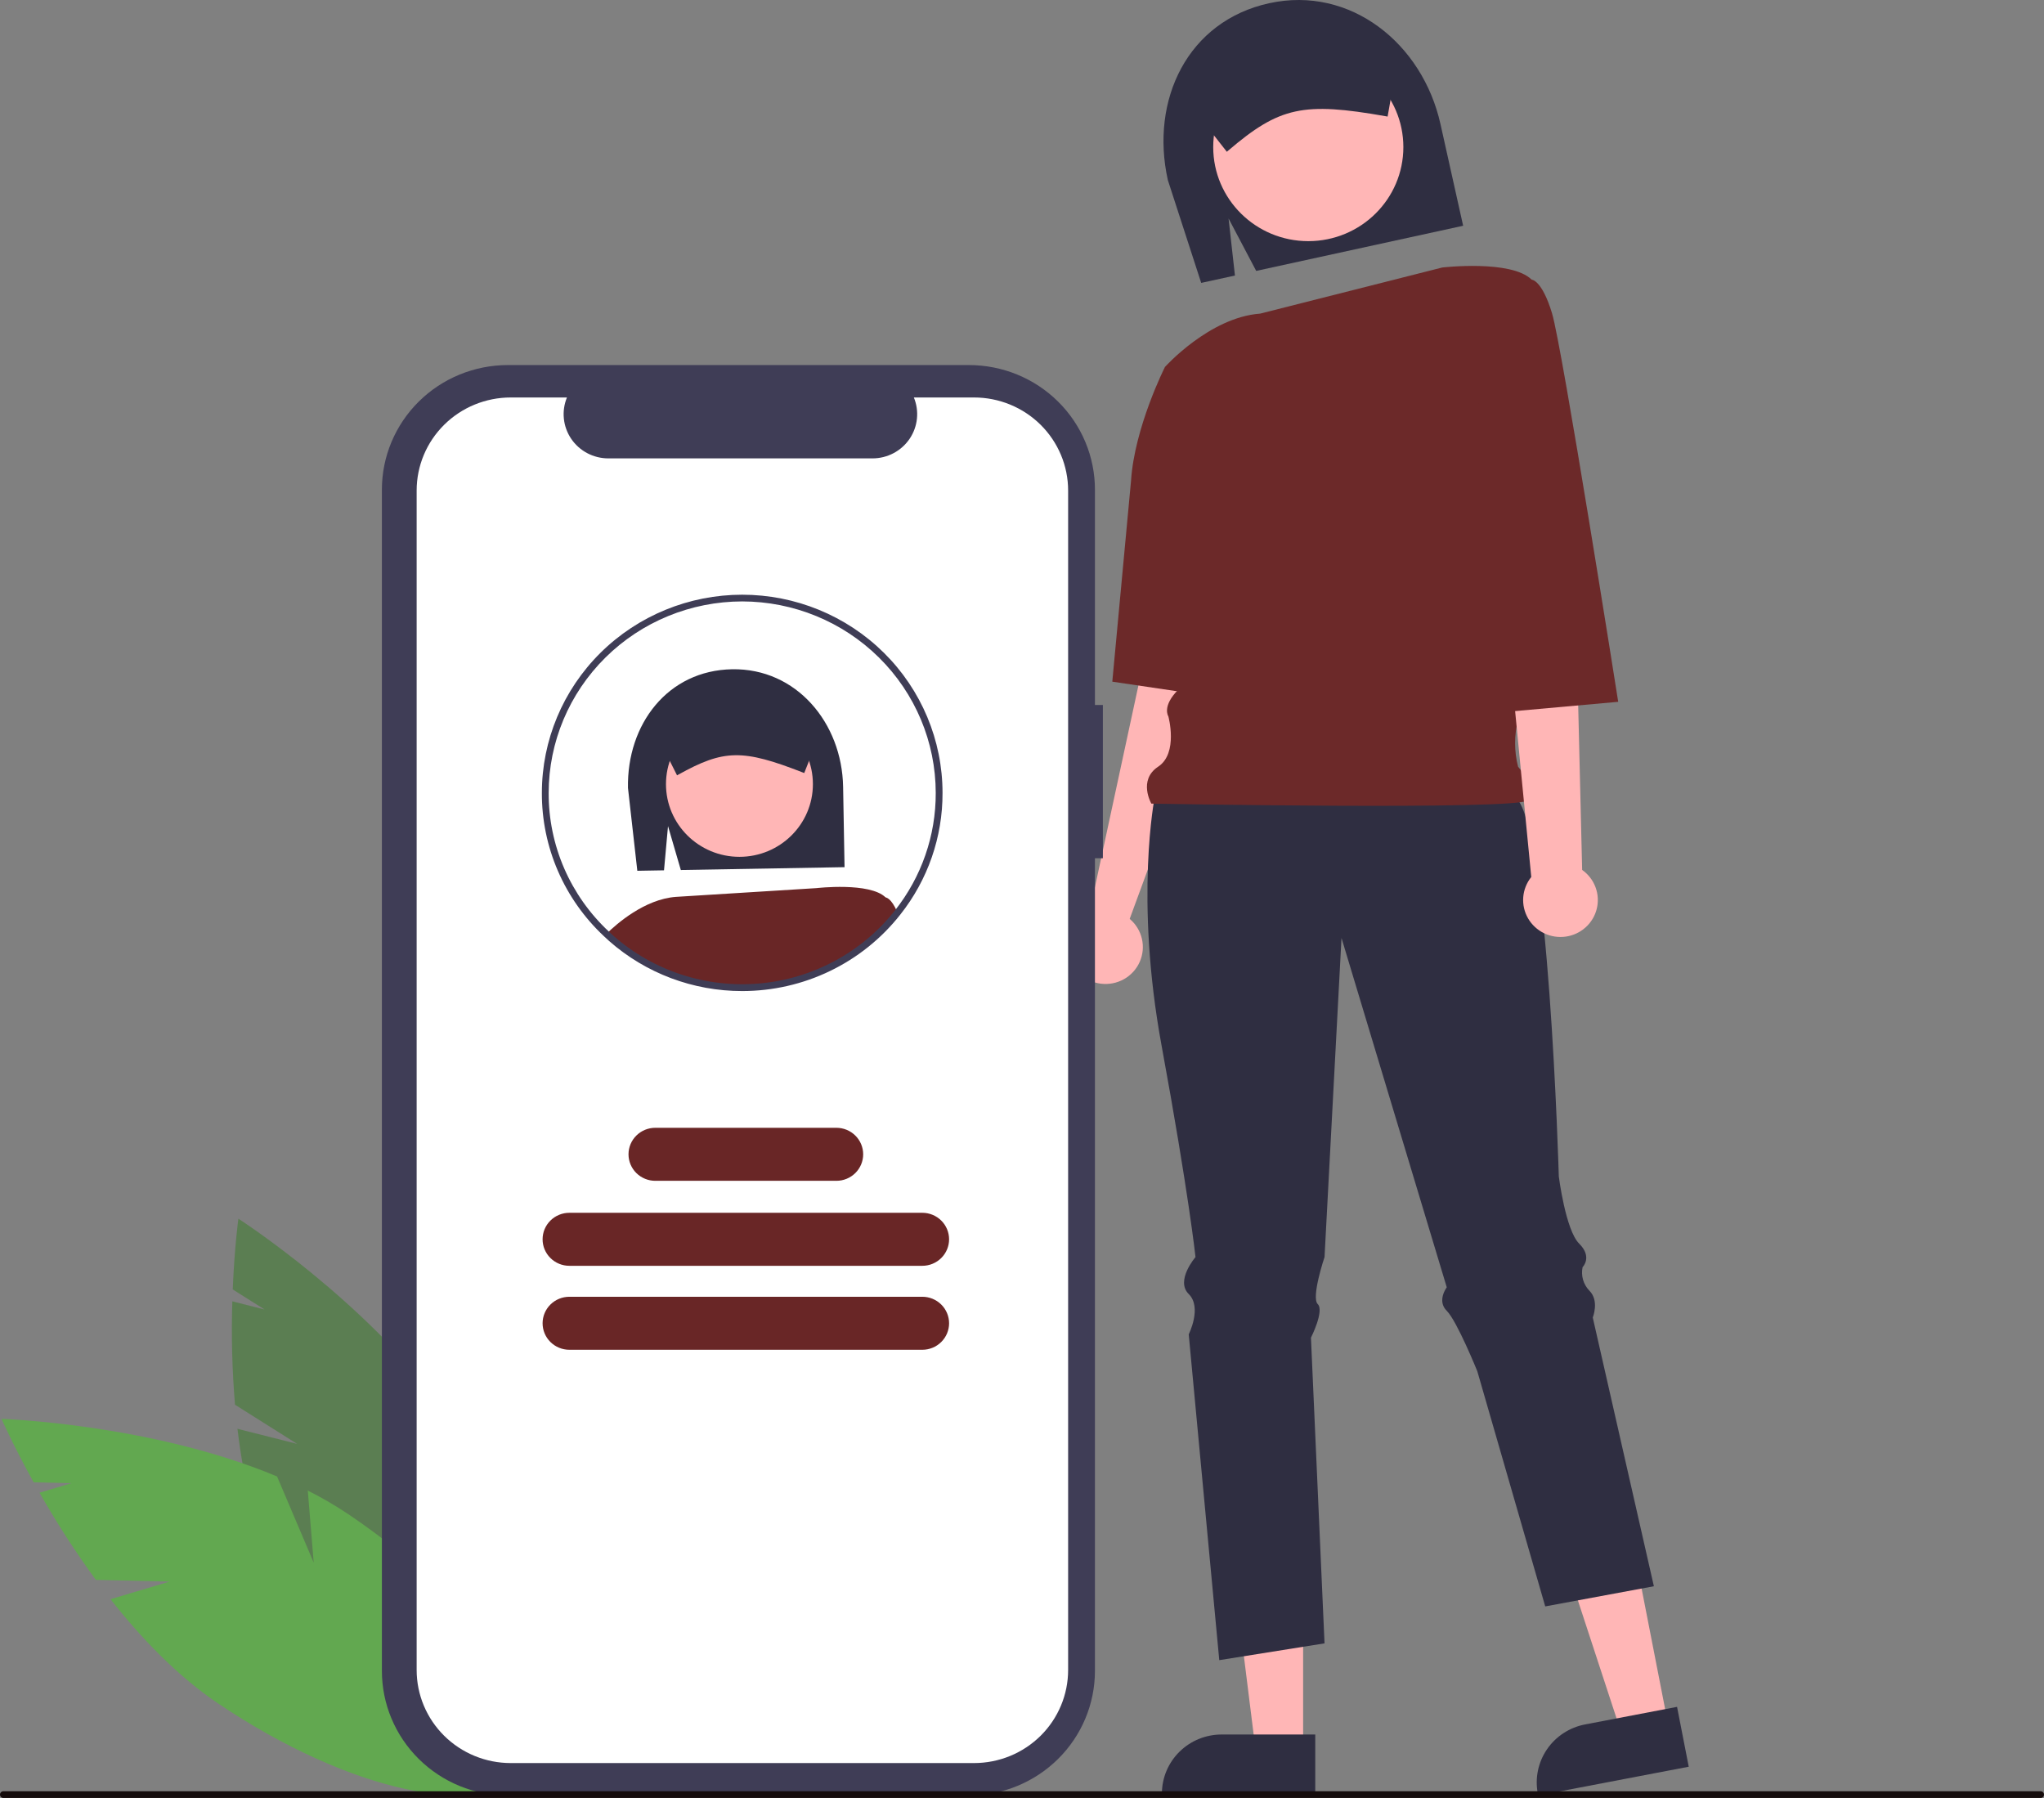 <svg width="191" height="168" viewBox="0 0 191 168" fill="none" xmlns="http://www.w3.org/2000/svg">
<rect x="0" y="0" width="191" height="168" fill="#808080" stroke="none"/>
<g clip-path="url(#clip0_149_72)">
<path d="M27.765 134.915L21.959 131.256C21.692 128.043 21.608 124.818 21.709 121.597L24.721 122.358L21.748 120.484C21.912 116.502 22.276 113.874 22.276 113.874C22.276 113.874 34.016 121.418 41.504 131.643L40.227 140.291L43.272 134.243C44.051 135.477 44.751 136.757 45.367 138.078C51.536 151.41 52.136 164.21 46.706 166.669C41.276 169.127 31.873 160.313 25.704 146.981C23.792 142.848 22.736 138.096 22.189 133.506L27.765 134.915Z" fill="#5B7E52"/>
<path d="M15.838 147.783L8.955 147.62C7.048 145.006 5.291 142.288 3.694 139.479L6.67 138.59L3.146 138.507C1.206 135.013 0.144 132.579 0.144 132.579C0.144 132.579 14.136 133.033 25.889 137.958L29.315 146.013L28.761 139.279C30.073 139.937 31.341 140.675 32.558 141.491C44.806 149.749 52.008 160.4 48.644 165.281C45.281 170.162 32.626 167.425 20.378 159.166C16.581 156.606 13.195 153.078 10.328 149.428L15.838 147.783Z" fill="#62A850"/>
<path d="M113.934 47.158L108.541 46.53L106.637 62.85L101.777 85.388C101.101 85.713 100.549 86.246 100.204 86.906C99.859 87.567 99.739 88.32 99.862 89.054C99.984 89.787 100.343 90.462 100.885 90.978C101.426 91.493 102.122 91.822 102.868 91.915C103.613 92.008 104.37 91.86 105.024 91.494C105.678 91.128 106.195 90.562 106.497 89.882C106.8 89.201 106.873 88.442 106.704 87.717C106.536 86.993 106.136 86.341 105.563 85.86L110.444 72.58L113.934 47.158Z" fill="#FFB6B6"/>
<path d="M121.77 163.507H117.326L115.211 146.551L121.77 146.551L121.77 163.507Z" fill="#FFB6B6"/>
<path d="M122.903 167.768L108.574 167.768V167.588C108.574 166.125 109.162 164.722 110.208 163.687C111.253 162.653 112.672 162.072 114.151 162.071H114.151L122.903 162.072L122.903 167.768Z" fill="#2F2E41"/>
<path d="M155.873 161.109L151.51 161.943L146.184 145.691L152.624 144.461L155.873 161.109Z" fill="#FFB6B6"/>
<path d="M157.803 165.081L143.734 167.768L143.7 167.592C143.42 166.156 143.727 164.668 144.556 163.456C145.385 162.243 146.666 161.407 148.118 161.129L148.119 161.129L156.711 159.488L157.803 165.081Z" fill="#2F2E41"/>
<path d="M114.802 20.413L117.384 25.313L136.722 21.094L134.604 11.593C132.927 4.072 126.204 -1.359 118.602 0.3C111 1.958 107.452 9.309 109.129 16.829L112.245 26.434L115.398 25.746L114.802 20.413Z" fill="#2F2E41"/>
<path d="M107.906 74.463C107.906 74.463 106.002 83.879 108.541 97.688C111.079 111.498 111.713 117.461 111.713 117.461C111.713 117.461 109.81 119.658 111.079 120.913C112.348 122.169 111.079 124.679 111.079 124.679L113.934 155.123L123.77 153.554L122.501 124.993C122.501 124.993 123.77 122.482 123.135 121.855C122.501 121.227 123.77 117.461 123.77 117.461L125.356 87.645L135.192 120.285C135.192 120.285 134.24 121.541 135.192 122.482C136.144 123.424 138.047 128.132 138.047 128.132L144.393 150.101L154.546 148.218L148.835 123.11C148.835 123.11 149.469 121.541 148.517 120.599C148.24 120.311 148.037 119.961 147.926 119.578C147.816 119.195 147.801 118.792 147.883 118.402C147.883 118.402 148.835 117.461 147.565 116.205C146.296 114.95 145.662 109.928 145.662 109.928C145.662 109.928 144.71 76.346 141.537 74.463C138.364 72.58 107.906 74.463 107.906 74.463Z" fill="#2F2E41"/>
<path d="M122.252 22.533C127.158 22.533 131.136 18.598 131.136 13.745C131.136 8.891 127.158 4.957 122.252 4.957C117.346 4.957 113.368 8.891 113.368 13.745C113.368 18.598 117.346 22.533 122.252 22.533Z" fill="#FFB6B6"/>
<path d="M134.772 24.994C134.772 24.994 141.22 24.247 143.124 26.13L141.22 64.106C141.22 64.106 142.489 65.047 141.855 67.244C141.486 68.686 141.486 70.196 141.855 71.638C141.855 71.638 143.758 73.835 142.806 74.777C141.855 75.718 107.589 75.091 107.589 75.091C107.589 75.091 106.32 72.894 108.223 71.638C110.127 70.383 109.175 66.931 109.175 66.931C109.175 66.931 108.541 65.989 110.127 64.42C111.713 62.85 112.983 49.983 112.983 49.983L108.858 34.29C108.858 34.29 113.01 29.654 117.755 29.304L134.772 24.994Z" fill="#6C2929"/>
<path d="M113.773 34.506L108.858 34.29C108.858 34.29 106.002 39.939 105.685 44.961L103.938 63.694L115.203 65.361L113.773 34.506Z" fill="#6C2929"/>
<path d="M114.641 14.181L111.341 9.981C111.146 9.096 111.314 8.172 111.806 7.409C112.298 6.646 113.076 6.108 113.969 5.91L126.435 3.19C127.329 2.998 128.264 3.163 129.035 3.65C129.806 4.137 130.351 4.906 130.55 5.79L130.557 5.82L129.664 10.892L129.508 10.864C121.771 9.499 119.567 9.979 114.767 14.073L114.641 14.181Z" fill="#2F2E41"/>
<path d="M147.843 81.286L147.248 56.573L146.614 38.998L138.999 39.939L143.088 81.947C142.653 82.487 142.392 83.144 142.338 83.833C142.285 84.522 142.441 85.21 142.787 85.81C143.134 86.41 143.654 86.893 144.281 87.198C144.908 87.502 145.612 87.613 146.304 87.517C146.995 87.421 147.642 87.122 148.159 86.658C148.677 86.195 149.043 85.589 149.208 84.918C149.374 84.247 149.333 83.542 149.089 82.895C148.846 82.247 148.412 81.687 147.843 81.286Z" fill="#FFB6B6"/>
<path d="M137.569 26.66L143.124 26.13C143.124 26.13 144.075 26.13 145.027 29.268C145.979 32.407 151.212 65.577 151.212 65.577L139.634 66.617L137.569 26.66Z" fill="#6C2929"/>
<path d="M103.058 65.873H102.316V45.755C102.316 44.225 102.011 42.711 101.42 41.299C100.828 39.886 99.961 38.602 98.868 37.521C97.775 36.44 96.478 35.582 95.049 34.997C93.621 34.412 92.091 34.111 90.545 34.111H47.457C45.911 34.111 44.38 34.412 42.952 34.997C41.524 35.582 40.227 36.44 39.134 37.521C38.041 38.602 37.174 39.886 36.582 41.299C35.99 42.711 35.686 44.225 35.686 45.755V156.124C35.686 159.212 36.926 162.174 39.134 164.358C41.341 166.541 44.335 167.768 47.457 167.768H90.545C93.667 167.768 96.661 166.541 98.868 164.358C101.076 162.174 102.316 159.213 102.316 156.124V80.193H103.058V65.873Z" fill="#3F3D56"/>
<path d="M91.02 37.14H85.395C85.654 37.767 85.753 38.448 85.683 39.122C85.613 39.796 85.377 40.442 84.995 41.005C84.613 41.567 84.097 42.028 83.493 42.346C82.888 42.665 82.214 42.831 81.529 42.831H56.844C56.16 42.831 55.485 42.665 54.881 42.346C54.276 42.028 53.76 41.567 53.378 41.005C52.996 40.442 52.76 39.796 52.69 39.122C52.62 38.448 52.719 37.767 52.978 37.14H47.724C45.393 37.14 43.157 38.056 41.509 39.687C39.86 41.318 38.934 43.529 38.934 45.835V156.043C38.934 157.185 39.161 158.316 39.603 159.371C40.045 160.426 40.693 161.385 41.509 162.192C42.325 162.999 43.294 163.64 44.361 164.077C45.427 164.514 46.57 164.739 47.724 164.739H91.02C92.174 164.739 93.317 164.514 94.384 164.077C95.45 163.64 96.419 162.999 97.236 162.192C98.052 161.385 98.699 160.426 99.141 159.371C99.583 158.316 99.81 157.185 99.81 156.043V45.836C99.81 44.694 99.583 43.563 99.141 42.508C98.699 41.453 98.052 40.494 97.236 39.687C96.419 38.879 95.45 38.239 94.384 37.802C93.317 37.365 92.174 37.14 91.02 37.14Z" fill="white"/>
<path d="M62.422 77.192L63.619 81.294L78.918 81.027L78.784 73.511C78.678 67.561 74.427 62.43 68.413 62.535C62.398 62.64 58.574 67.67 58.68 73.619L59.554 81.365L62.048 81.322L62.422 77.192Z" fill="#2F2E41"/>
<path d="M69.097 80.061C72.888 80.061 75.961 77.02 75.961 73.27C75.961 69.52 72.888 66.48 69.097 66.48C65.306 66.48 62.232 69.52 62.232 73.27C62.232 77.02 65.306 80.061 69.097 80.061Z" fill="#FFB6B6"/>
<path d="M82.76 83.859L82.604 86.715C79.31 90.105 74.816 92.1 70.066 92.282C65.316 92.464 60.68 90.819 57.13 87.692C56.971 87.553 56.816 87.409 56.664 87.261C57.615 86.326 60.242 84.016 63.158 83.803L76.306 82.984C76.306 82.984 81.287 82.406 82.76 83.859Z" fill="#692626"/>
<path d="M76.611 68.503C76.602 67.983 76.437 67.477 76.138 67.049C76.106 67.005 76.075 66.965 76.043 66.924C75.789 66.603 75.463 66.344 75.091 66.168C74.719 65.993 74.311 65.904 73.898 65.91L68.965 65.998L64.034 66.083C63.328 66.097 62.656 66.387 62.165 66.89C61.675 67.393 61.406 68.067 61.417 68.766L62.591 71.104L63.266 72.448L63.377 72.385C67.645 70.012 69.39 69.981 75.037 72.187L75.151 72.231L75.599 71.098L76.614 68.528L76.611 68.503Z" fill="#2F2E41"/>
<path d="M83.87 85.275C82.463 87.055 80.735 88.564 78.775 89.725L78.467 84.27L82.76 83.859C82.76 83.859 83.274 83.859 83.87 85.275Z" fill="#692626"/>
<path d="M69.355 92.603C64.769 92.608 60.343 90.944 56.919 87.926C56.758 87.785 56.598 87.637 56.442 87.486C54.599 85.764 53.133 83.686 52.134 81.382C51.135 79.077 50.625 76.594 50.635 74.086C50.635 69.175 52.608 64.465 56.118 60.992C59.629 57.52 64.39 55.569 69.355 55.569C74.319 55.569 79.081 57.52 82.591 60.992C86.102 64.465 88.074 69.175 88.074 74.086C88.09 78.212 86.696 82.223 84.12 85.468C82.37 87.691 80.131 89.489 77.572 90.725C75.013 91.962 72.203 92.604 69.355 92.603ZM69.355 56.196C64.56 56.202 59.963 58.088 56.573 61.442C53.182 64.796 51.275 69.343 51.27 74.086C51.26 76.509 51.753 78.909 52.718 81.136C53.684 83.363 55.101 85.371 56.882 87.034C57.034 87.181 57.185 87.321 57.34 87.456C59.19 89.079 61.356 90.309 63.705 91.072C66.055 91.835 68.537 92.114 70.999 91.891C73.461 91.669 75.851 90.95 78.022 89.778C80.193 88.607 82.098 87.009 83.62 85.082C86.109 81.947 87.455 78.072 87.439 74.086C87.434 69.343 85.527 64.796 82.136 61.442C78.746 58.088 74.149 56.202 69.355 56.196Z" fill="#3F3D56"/>
<path d="M86.183 118.276H53.206C52.877 118.276 52.551 118.212 52.247 118.087C51.944 117.963 51.668 117.78 51.435 117.55C51.203 117.32 51.018 117.047 50.892 116.747C50.766 116.446 50.702 116.124 50.702 115.799C50.702 115.473 50.766 115.151 50.892 114.851C51.018 114.55 51.203 114.277 51.435 114.047C51.668 113.817 51.944 113.635 52.247 113.51C52.551 113.386 52.877 113.322 53.206 113.322H86.183C86.512 113.322 86.837 113.386 87.141 113.51C87.445 113.635 87.721 113.817 87.953 114.047C88.186 114.277 88.37 114.55 88.496 114.851C88.622 115.151 88.687 115.473 88.687 115.799C88.687 116.124 88.622 116.446 88.496 116.747C88.37 117.047 88.186 117.32 87.953 117.55C87.721 117.78 87.445 117.963 87.141 118.087C86.837 118.212 86.512 118.276 86.183 118.276Z" fill="#692626"/>
<path d="M86.183 126.122H53.206C52.541 126.122 51.905 125.861 51.435 125.396C50.965 124.932 50.702 124.302 50.702 123.645C50.702 122.988 50.965 122.358 51.435 121.894C51.905 121.429 52.541 121.168 53.206 121.168H86.183C86.847 121.168 87.484 121.429 87.953 121.894C88.423 122.358 88.687 122.988 88.687 123.645C88.687 124.302 88.423 124.932 87.953 125.396C87.484 125.861 86.847 126.122 86.183 126.122Z" fill="#692626"/>
<path d="M78.155 110.334H61.234C60.57 110.334 59.933 110.073 59.463 109.609C58.994 109.144 58.73 108.514 58.73 107.857C58.73 107.2 58.994 106.57 59.463 106.106C59.933 105.641 60.57 105.38 61.234 105.38H78.155C78.819 105.38 79.456 105.641 79.925 106.106C80.395 106.57 80.659 107.2 80.659 107.857C80.659 108.514 80.395 109.144 79.925 109.609C79.456 110.073 78.819 110.334 78.155 110.334Z" fill="#692626"/>
<path d="M190.683 168H0.317C0.233 168 0.152 167.967 0.093 167.908C0.033 167.849 0 167.769 0 167.686C0 167.603 0.033 167.523 0.093 167.464C0.152 167.405 0.233 167.372 0.317 167.372H190.683C190.767 167.372 190.848 167.405 190.907 167.464C190.967 167.523 191 167.603 191 167.686C191 167.769 190.967 167.849 190.907 167.908C190.848 167.967 190.767 168 190.683 168Z" fill="#150C0C"/>
</g>
<defs>
<clipPath id="clip0_149_72">
<rect width="191" height="168" fill="white"/>
</clipPath>
</defs>
</svg>
